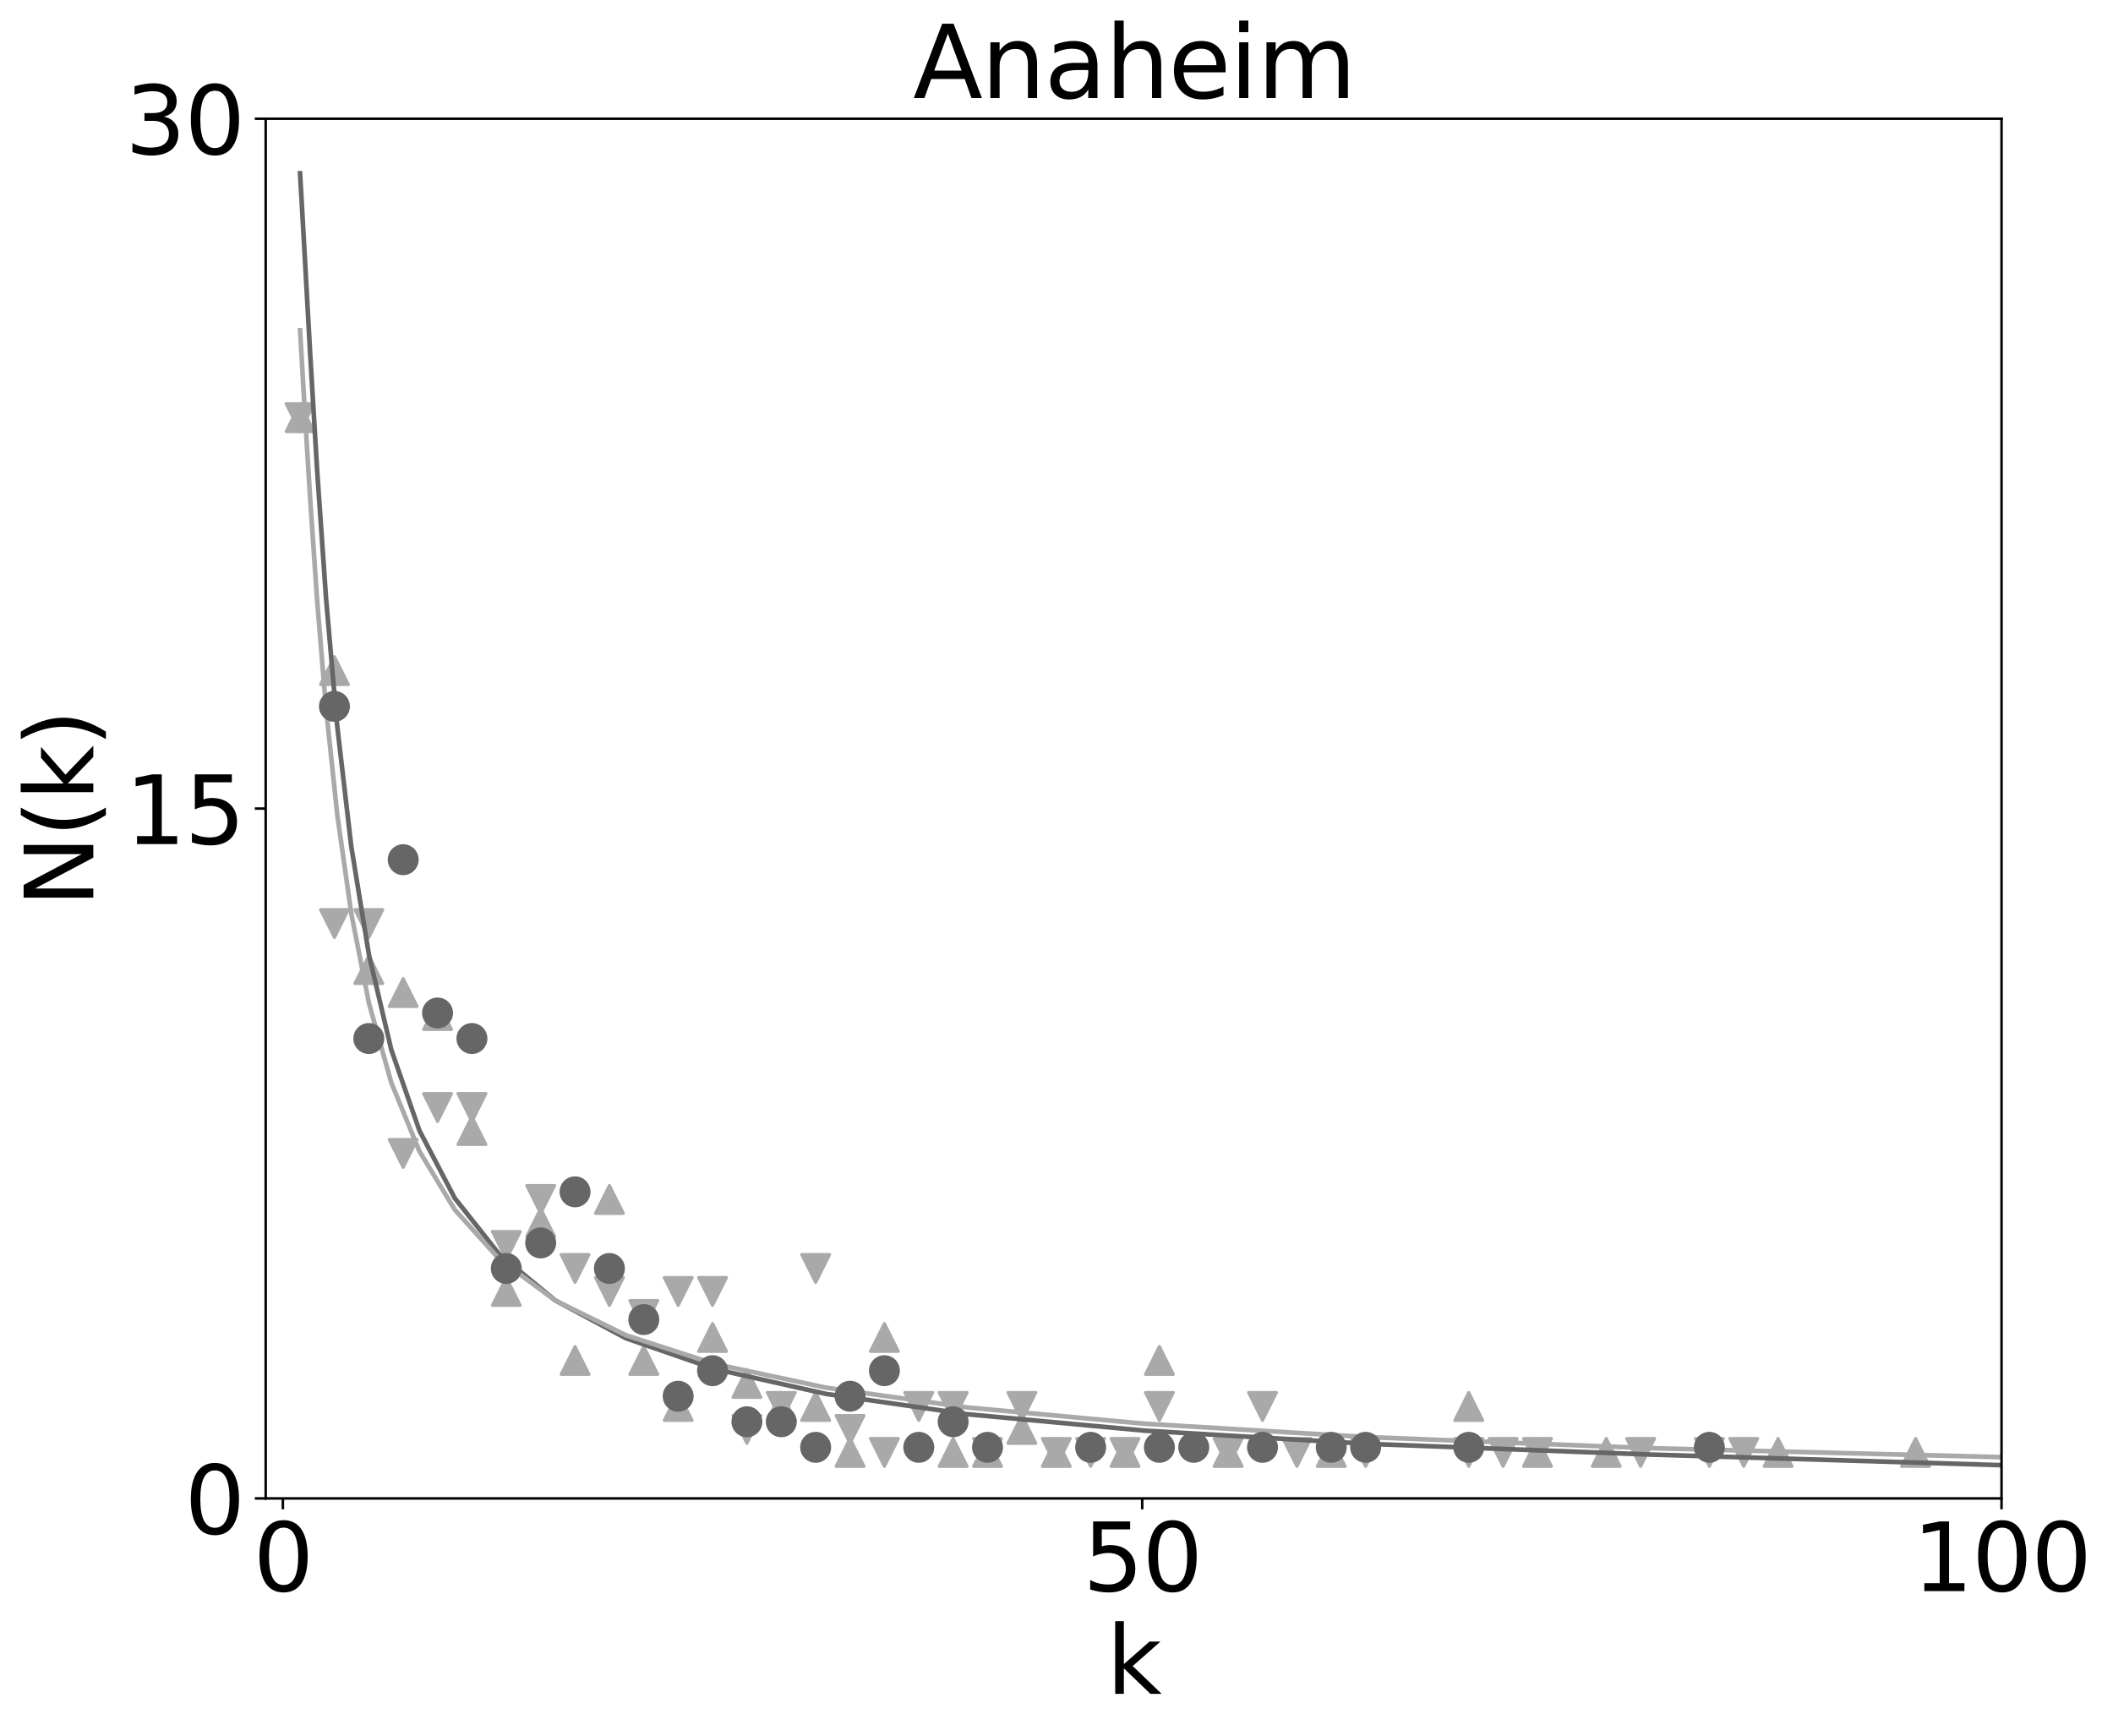 <?xml version="1.0" encoding="utf-8" standalone="no"?>
<!DOCTYPE svg PUBLIC "-//W3C//DTD SVG 1.1//EN"
  "http://www.w3.org/Graphics/SVG/1.1/DTD/svg11.dtd">
<svg xmlns:xlink="http://www.w3.org/1999/xlink" width="679.241pt" height="557.959pt" viewBox="0 0 679.241 557.959" xmlns="http://www.w3.org/2000/svg" version="1.1">
 <defs>
  <style type="text/css">*{stroke-linejoin: round; stroke-linecap: butt}</style>
 </defs>
 <g id="figure_1">
  <g id="patch_1">
   <path d="M 0 557.959 
L 679.241 557.959 
L 679.241 0 
L 0 0 
z
" style="fill: #ffffff"/>
  </g>
  <g id="axes_1">
   <g id="patch_2">
    <path d="M 85.409 481.69 
L 643.409 481.69 
L 643.409 38.17 
L 85.409 38.17 
z
" style="fill: #ffffff"/>
   </g>
   <g id="PathCollection_1">
    <defs>
     <path id="m95df683fc8" d="M 0 -4.472 
L -4.472 4.472 
L 4.472 4.472 
z
" style="stroke: #a9a9a9"/>
    </defs>
    <g clip-path="url(#pf38fac519e)">
     <use xlink:href="#m95df683fc8" x="96.459" y="134.266" style="fill: #a9a9a9; stroke: #a9a9a9"/>
     <use xlink:href="#m95df683fc8" x="107.508" y="215.578" style="fill: #a9a9a9; stroke: #a9a9a9"/>
     <use xlink:href="#m95df683fc8" x="118.558" y="311.674" style="fill: #a9a9a9; stroke: #a9a9a9"/>
     <use xlink:href="#m95df683fc8" x="129.607" y="319.066" style="fill: #a9a9a9; stroke: #a9a9a9"/>
     <use xlink:href="#m95df683fc8" x="140.657" y="326.458" style="fill: #a9a9a9; stroke: #a9a9a9"/>
     <use xlink:href="#m95df683fc8" x="151.706" y="363.418" style="fill: #a9a9a9; stroke: #a9a9a9"/>
     <use xlink:href="#m95df683fc8" x="162.756" y="415.162" style="fill: #a9a9a9; stroke: #a9a9a9"/>
     <use xlink:href="#m95df683fc8" x="173.805" y="392.986" style="fill: #a9a9a9; stroke: #a9a9a9"/>
     <use xlink:href="#m95df683fc8" x="184.855" y="437.338" style="fill: #a9a9a9; stroke: #a9a9a9"/>
     <use xlink:href="#m95df683fc8" x="195.904" y="385.594" style="fill: #a9a9a9; stroke: #a9a9a9"/>
     <use xlink:href="#m95df683fc8" x="206.954" y="437.338" style="fill: #a9a9a9; stroke: #a9a9a9"/>
     <use xlink:href="#m95df683fc8" x="218.003" y="452.122" style="fill: #a9a9a9; stroke: #a9a9a9"/>
     <use xlink:href="#m95df683fc8" x="229.053" y="429.946" style="fill: #a9a9a9; stroke: #a9a9a9"/>
     <use xlink:href="#m95df683fc8" x="240.102" y="444.73" style="fill: #a9a9a9; stroke: #a9a9a9"/>
     <use xlink:href="#m95df683fc8" x="251.152" y="452.122" style="fill: #a9a9a9; stroke: #a9a9a9"/>
     <use xlink:href="#m95df683fc8" x="262.201" y="452.122" style="fill: #a9a9a9; stroke: #a9a9a9"/>
     <use xlink:href="#m95df683fc8" x="273.251" y="466.906" style="fill: #a9a9a9; stroke: #a9a9a9"/>
     <use xlink:href="#m95df683fc8" x="284.3" y="429.946" style="fill: #a9a9a9; stroke: #a9a9a9"/>
     <use xlink:href="#m95df683fc8" x="306.399" y="466.906" style="fill: #a9a9a9; stroke: #a9a9a9"/>
     <use xlink:href="#m95df683fc8" x="317.449" y="466.906" style="fill: #a9a9a9; stroke: #a9a9a9"/>
     <use xlink:href="#m95df683fc8" x="328.498" y="459.514" style="fill: #a9a9a9; stroke: #a9a9a9"/>
     <use xlink:href="#m95df683fc8" x="339.548" y="466.906" style="fill: #a9a9a9; stroke: #a9a9a9"/>
     <use xlink:href="#m95df683fc8" x="361.647" y="466.906" style="fill: #a9a9a9; stroke: #a9a9a9"/>
     <use xlink:href="#m95df683fc8" x="372.697" y="437.338" style="fill: #a9a9a9; stroke: #a9a9a9"/>
     <use xlink:href="#m95df683fc8" x="394.796" y="466.906" style="fill: #a9a9a9; stroke: #a9a9a9"/>
     <use xlink:href="#m95df683fc8" x="427.944" y="466.906" style="fill: #a9a9a9; stroke: #a9a9a9"/>
     <use xlink:href="#m95df683fc8" x="472.142" y="452.122" style="fill: #a9a9a9; stroke: #a9a9a9"/>
     <use xlink:href="#m95df683fc8" x="494.241" y="466.906" style="fill: #a9a9a9; stroke: #a9a9a9"/>
     <use xlink:href="#m95df683fc8" x="516.34" y="466.906" style="fill: #a9a9a9; stroke: #a9a9a9"/>
     <use xlink:href="#m95df683fc8" x="571.588" y="466.906" style="fill: #a9a9a9; stroke: #a9a9a9"/>
     <use xlink:href="#m95df683fc8" x="615.786" y="466.906" style="fill: #a9a9a9; stroke: #a9a9a9"/>
    </g>
   </g>
   <g id="PathCollection_2">
    <defs>
     <path id="m3a8cd57420" d="M -0 4.472 
L 4.472 -4.472 
L -4.472 -4.472 
z
" style="stroke: #a9a9a9"/>
    </defs>
    <g clip-path="url(#pf38fac519e)">
     <use xlink:href="#m3a8cd57420" x="96.459" y="134.266" style="fill: #a9a9a9; stroke: #a9a9a9"/>
     <use xlink:href="#m3a8cd57420" x="107.508" y="296.89" style="fill: #a9a9a9; stroke: #a9a9a9"/>
     <use xlink:href="#m3a8cd57420" x="118.558" y="296.89" style="fill: #a9a9a9; stroke: #a9a9a9"/>
     <use xlink:href="#m3a8cd57420" x="129.607" y="370.81" style="fill: #a9a9a9; stroke: #a9a9a9"/>
     <use xlink:href="#m3a8cd57420" x="140.657" y="356.026" style="fill: #a9a9a9; stroke: #a9a9a9"/>
     <use xlink:href="#m3a8cd57420" x="151.706" y="356.026" style="fill: #a9a9a9; stroke: #a9a9a9"/>
     <use xlink:href="#m3a8cd57420" x="162.756" y="400.378" style="fill: #a9a9a9; stroke: #a9a9a9"/>
     <use xlink:href="#m3a8cd57420" x="173.805" y="385.594" style="fill: #a9a9a9; stroke: #a9a9a9"/>
     <use xlink:href="#m3a8cd57420" x="184.855" y="407.77" style="fill: #a9a9a9; stroke: #a9a9a9"/>
     <use xlink:href="#m3a8cd57420" x="195.904" y="415.162" style="fill: #a9a9a9; stroke: #a9a9a9"/>
     <use xlink:href="#m3a8cd57420" x="206.954" y="422.554" style="fill: #a9a9a9; stroke: #a9a9a9"/>
     <use xlink:href="#m3a8cd57420" x="218.003" y="415.162" style="fill: #a9a9a9; stroke: #a9a9a9"/>
     <use xlink:href="#m3a8cd57420" x="229.053" y="415.162" style="fill: #a9a9a9; stroke: #a9a9a9"/>
     <use xlink:href="#m3a8cd57420" x="240.102" y="459.514" style="fill: #a9a9a9; stroke: #a9a9a9"/>
     <use xlink:href="#m3a8cd57420" x="251.152" y="452.122" style="fill: #a9a9a9; stroke: #a9a9a9"/>
     <use xlink:href="#m3a8cd57420" x="262.201" y="407.77" style="fill: #a9a9a9; stroke: #a9a9a9"/>
     <use xlink:href="#m3a8cd57420" x="273.251" y="459.514" style="fill: #a9a9a9; stroke: #a9a9a9"/>
     <use xlink:href="#m3a8cd57420" x="284.3" y="466.906" style="fill: #a9a9a9; stroke: #a9a9a9"/>
     <use xlink:href="#m3a8cd57420" x="295.35" y="452.122" style="fill: #a9a9a9; stroke: #a9a9a9"/>
     <use xlink:href="#m3a8cd57420" x="306.399" y="452.122" style="fill: #a9a9a9; stroke: #a9a9a9"/>
     <use xlink:href="#m3a8cd57420" x="317.449" y="466.906" style="fill: #a9a9a9; stroke: #a9a9a9"/>
     <use xlink:href="#m3a8cd57420" x="328.498" y="452.122" style="fill: #a9a9a9; stroke: #a9a9a9"/>
     <use xlink:href="#m3a8cd57420" x="339.548" y="466.906" style="fill: #a9a9a9; stroke: #a9a9a9"/>
     <use xlink:href="#m3a8cd57420" x="350.597" y="466.906" style="fill: #a9a9a9; stroke: #a9a9a9"/>
     <use xlink:href="#m3a8cd57420" x="361.647" y="466.906" style="fill: #a9a9a9; stroke: #a9a9a9"/>
     <use xlink:href="#m3a8cd57420" x="372.697" y="452.122" style="fill: #a9a9a9; stroke: #a9a9a9"/>
     <use xlink:href="#m3a8cd57420" x="394.796" y="466.906" style="fill: #a9a9a9; stroke: #a9a9a9"/>
     <use xlink:href="#m3a8cd57420" x="405.845" y="452.122" style="fill: #a9a9a9; stroke: #a9a9a9"/>
     <use xlink:href="#m3a8cd57420" x="416.895" y="466.906" style="fill: #a9a9a9; stroke: #a9a9a9"/>
     <use xlink:href="#m3a8cd57420" x="438.994" y="466.906" style="fill: #a9a9a9; stroke: #a9a9a9"/>
     <use xlink:href="#m3a8cd57420" x="472.142" y="466.906" style="fill: #a9a9a9; stroke: #a9a9a9"/>
     <use xlink:href="#m3a8cd57420" x="483.192" y="466.906" style="fill: #a9a9a9; stroke: #a9a9a9"/>
     <use xlink:href="#m3a8cd57420" x="494.241" y="466.906" style="fill: #a9a9a9; stroke: #a9a9a9"/>
     <use xlink:href="#m3a8cd57420" x="527.39" y="466.906" style="fill: #a9a9a9; stroke: #a9a9a9"/>
     <use xlink:href="#m3a8cd57420" x="549.489" y="466.906" style="fill: #a9a9a9; stroke: #a9a9a9"/>
     <use xlink:href="#m3a8cd57420" x="560.538" y="466.906" style="fill: #a9a9a9; stroke: #a9a9a9"/>
     <use xlink:href="#m3a8cd57420" x="671.033" y="466.906" style="fill: #a9a9a9; stroke: #a9a9a9"/>
    </g>
   </g>
   <g id="matplotlib.axis_1">
    <g id="xtick_1">
     <g id="line2d_1">
      <defs>
       <path id="m6fc25feb96" d="M 0 0 
L 0 3.5 
" style="stroke: #000000; stroke-width: 0.8"/>
      </defs>
      <g>
       <use xlink:href="#m6fc25feb96" x="90.934" y="481.69" style="stroke: #000000; stroke-width: 0.8"/>
      </g>
     </g>
     <g id="text_1">
      <!-- 0 -->
      <g transform="translate(81.39 511.485) scale(0.3 -0.3)">
       <defs>
        <path id="DejaVuSans-30" d="M 2034 4250 
Q 1547 4250 1301 3770 
Q 1056 3291 1056 2328 
Q 1056 1369 1301 889 
Q 1547 409 2034 409 
Q 2525 409 2770 889 
Q 3016 1369 3016 2328 
Q 3016 3291 2770 3770 
Q 2525 4250 2034 4250 
z
M 2034 4750 
Q 2819 4750 3233 4129 
Q 3647 3509 3647 2328 
Q 3647 1150 3233 529 
Q 2819 -91 2034 -91 
Q 1250 -91 836 529 
Q 422 1150 422 2328 
Q 422 3509 836 4129 
Q 1250 4750 2034 4750 
z
" transform="scale(0.016)"/>
       </defs>
       <use xlink:href="#DejaVuSans-30"/>
      </g>
     </g>
    </g>
    <g id="xtick_2">
     <g id="line2d_2">
      <g>
       <use xlink:href="#m6fc25feb96" x="367.172" y="481.69" style="stroke: #000000; stroke-width: 0.8"/>
      </g>
     </g>
     <g id="text_2">
      <!-- 50 -->
      <g transform="translate(348.084 511.485) scale(0.3 -0.3)">
       <defs>
        <path id="DejaVuSans-35" d="M 691 4666 
L 3169 4666 
L 3169 4134 
L 1269 4134 
L 1269 2991 
Q 1406 3038 1543 3061 
Q 1681 3084 1819 3084 
Q 2600 3084 3056 2656 
Q 3513 2228 3513 1497 
Q 3513 744 3044 326 
Q 2575 -91 1722 -91 
Q 1428 -91 1123 -41 
Q 819 9 494 109 
L 494 744 
Q 775 591 1075 516 
Q 1375 441 1709 441 
Q 2250 441 2565 725 
Q 2881 1009 2881 1497 
Q 2881 1984 2565 2268 
Q 2250 2553 1709 2553 
Q 1456 2553 1204 2497 
Q 953 2441 691 2322 
L 691 4666 
z
" transform="scale(0.016)"/>
       </defs>
       <use xlink:href="#DejaVuSans-35"/>
       <use xlink:href="#DejaVuSans-30" transform="translate(63.623 0)"/>
      </g>
     </g>
    </g>
    <g id="xtick_3">
     <g id="line2d_3">
      <g>
       <use xlink:href="#m6fc25feb96" x="643.409" y="481.69" style="stroke: #000000; stroke-width: 0.8"/>
      </g>
     </g>
     <g id="text_3">
      <!-- 100 -->
      <g transform="translate(614.778 511.485) scale(0.3 -0.3)">
       <defs>
        <path id="DejaVuSans-31" d="M 794 531 
L 1825 531 
L 1825 4091 
L 703 3866 
L 703 4441 
L 1819 4666 
L 2450 4666 
L 2450 531 
L 3481 531 
L 3481 0 
L 794 0 
L 794 531 
z
" transform="scale(0.016)"/>
       </defs>
       <use xlink:href="#DejaVuSans-31"/>
       <use xlink:href="#DejaVuSans-30" transform="translate(63.623 0)"/>
       <use xlink:href="#DejaVuSans-30" transform="translate(127.246 0)"/>
      </g>
     </g>
    </g>
    <g id="text_4">
     <!-- $\mathrm{k}$ -->
     <g transform="translate(355.709 544.52) scale(0.3 -0.3)">
      <defs>
       <path id="DejaVuSans-6b" d="M 581 4863 
L 1159 4863 
L 1159 1991 
L 2875 3500 
L 3609 3500 
L 1753 1863 
L 3688 0 
L 2938 0 
L 1159 1709 
L 1159 0 
L 581 0 
L 581 4863 
z
" transform="scale(0.016)"/>
      </defs>
      <use xlink:href="#DejaVuSans-6b" transform="translate(0 0.016)"/>
     </g>
    </g>
   </g>
   <g id="matplotlib.axis_2">
    <g id="ytick_1">
     <g id="line2d_4">
      <defs>
       <path id="m12b0083366" d="M 0 0 
L -3.5 0 
" style="stroke: #000000; stroke-width: 0.8"/>
      </defs>
      <g>
       <use xlink:href="#m12b0083366" x="85.409" y="481.69" style="stroke: #000000; stroke-width: 0.8"/>
      </g>
     </g>
     <g id="text_5">
      <!-- 0 -->
      <g transform="translate(59.322 493.088) scale(0.3 -0.3)">
       <use xlink:href="#DejaVuSans-30"/>
      </g>
     </g>
    </g>
    <g id="ytick_2">
     <g id="line2d_5">
      <g>
       <use xlink:href="#m12b0083366" x="85.409" y="259.93" style="stroke: #000000; stroke-width: 0.8"/>
      </g>
     </g>
     <g id="text_6">
      <!-- 15 -->
      <g transform="translate(40.234 271.328) scale(0.3 -0.3)">
       <use xlink:href="#DejaVuSans-31"/>
       <use xlink:href="#DejaVuSans-35" transform="translate(63.623 0)"/>
      </g>
     </g>
    </g>
    <g id="ytick_3">
     <g id="line2d_6">
      <g>
       <use xlink:href="#m12b0083366" x="85.409" y="38.17" style="stroke: #000000; stroke-width: 0.8"/>
      </g>
     </g>
     <g id="text_7">
      <!-- 30 -->
      <g transform="translate(40.234 49.568) scale(0.3 -0.3)">
       <defs>
        <path id="DejaVuSans-33" d="M 2597 2516 
Q 3050 2419 3304 2112 
Q 3559 1806 3559 1356 
Q 3559 666 3084 287 
Q 2609 -91 1734 -91 
Q 1441 -91 1130 -33 
Q 819 25 488 141 
L 488 750 
Q 750 597 1062 519 
Q 1375 441 1716 441 
Q 2309 441 2620 675 
Q 2931 909 2931 1356 
Q 2931 1769 2642 2001 
Q 2353 2234 1838 2234 
L 1294 2234 
L 1294 2753 
L 1863 2753 
Q 2328 2753 2575 2939 
Q 2822 3125 2822 3475 
Q 2822 3834 2567 4026 
Q 2313 4219 1838 4219 
Q 1578 4219 1281 4162 
Q 984 4106 628 3988 
L 628 4550 
Q 988 4650 1302 4700 
Q 1616 4750 1894 4750 
Q 2613 4750 3031 4423 
Q 3450 4097 3450 3541 
Q 3450 3153 3228 2886 
Q 3006 2619 2597 2516 
z
" transform="scale(0.016)"/>
       </defs>
       <use xlink:href="#DejaVuSans-33"/>
       <use xlink:href="#DejaVuSans-30" transform="translate(63.623 0)"/>
      </g>
     </g>
    </g>
    <g id="text_8">
     <!-- $\mathrm{N}( \mathrm{k} )$ -->
     <g transform="translate(29.995 291.58) rotate(-90) scale(0.3 -0.3)">
      <defs>
       <path id="DejaVuSans-4e" d="M 628 4666 
L 1478 4666 
L 3547 763 
L 3547 4666 
L 4159 4666 
L 4159 0 
L 3309 0 
L 1241 3903 
L 1241 0 
L 628 0 
L 628 4666 
z
" transform="scale(0.016)"/>
       <path id="DejaVuSans-28" d="M 1984 4856 
Q 1566 4138 1362 3434 
Q 1159 2731 1159 2009 
Q 1159 1288 1364 580 
Q 1569 -128 1984 -844 
L 1484 -844 
Q 1016 -109 783 600 
Q 550 1309 550 2009 
Q 550 2706 781 3412 
Q 1013 4119 1484 4856 
L 1984 4856 
z
" transform="scale(0.016)"/>
       <path id="DejaVuSans-29" d="M 513 4856 
L 1013 4856 
Q 1481 4119 1714 3412 
Q 1947 2706 1947 2009 
Q 1947 1309 1714 600 
Q 1481 -109 1013 -844 
L 513 -844 
Q 928 -128 1133 580 
Q 1338 1288 1338 2009 
Q 1338 2731 1133 3434 
Q 928 4138 513 4856 
z
" transform="scale(0.016)"/>
      </defs>
      <use xlink:href="#DejaVuSans-4e" transform="translate(0 0.016)"/>
      <use xlink:href="#DejaVuSans-28" transform="translate(74.805 0.016)"/>
      <use xlink:href="#DejaVuSans-6b" transform="translate(113.818 0.016)"/>
      <use xlink:href="#DejaVuSans-29" transform="translate(171.729 0.016)"/>
     </g>
    </g>
   </g>
   <g id="line2d_7">
    <path d="M 96.459 55.693 
L 97.889 80.995 
L 99.69 113.396 
L 101.957 151.384 
L 104.812 192.371 
L 108.405 233.44 
L 112.929 272.172 
L 118.623 307.066 
L 125.793 337.489 
L 134.819 363.415 
L 146.182 385.161 
L 160.487 403.198 
L 178.496 418.041 
L 201.167 430.186 
L 229.71 440.081 
L 265.642 448.117 
L 310.878 454.627 
L 367.828 459.892 
L 439.522 464.143 
L 529.781 467.573 
L 643.409 471.004 
L 680.241 473.301 
" clip-path="url(#pf38fac519e)" style="fill: none; stroke: #666666; stroke-width: 1.5; stroke-linecap: square"/>
   </g>
   <g id="line2d_8">
    <path d="M 96.459 106.177 
L 97.889 130.679 
L 99.69 160.184 
L 101.957 193.226 
L 104.812 227.774 
L 108.405 261.792 
L 112.929 293.711 
L 118.623 322.595 
L 125.793 348.054 
L 134.819 370.076 
L 146.182 388.871 
L 160.487 404.755 
L 178.496 418.083 
L 201.167 429.207 
L 229.71 438.454 
L 265.642 446.116 
L 310.878 452.449 
L 367.828 457.674 
L 439.522 461.978 
L 529.781 465.518 
L 643.409 468.429 
L 680.241 469.058 
" clip-path="url(#pf38fac519e)" style="fill: none; stroke: #a9a9a9; stroke-width: 1.5; stroke-linecap: square"/>
   </g>
   <g id="patch_3">
    <path d="M 85.409 481.69 
L 85.409 38.17 
" style="fill: none; stroke: #000000; stroke-width: 0.8; stroke-linejoin: miter; stroke-linecap: square"/>
   </g>
   <g id="patch_4">
    <path d="M 643.409 481.69 
L 643.409 38.17 
" style="fill: none; stroke: #000000; stroke-width: 0.8; stroke-linejoin: miter; stroke-linecap: square"/>
   </g>
   <g id="patch_5">
    <path d="M 85.409 481.69 
L 643.409 481.69 
" style="fill: none; stroke: #000000; stroke-width: 0.8; stroke-linejoin: miter; stroke-linecap: square"/>
   </g>
   <g id="patch_6">
    <path d="M 85.409 38.17 
L 643.409 38.17 
" style="fill: none; stroke: #000000; stroke-width: 0.8; stroke-linejoin: miter; stroke-linecap: square"/>
   </g>
   <g id="text_9">
    <!-- Anaheim -->
    <g transform="translate(293.504 31.515) scale(0.32 -0.32)">
     <defs>
      <path id="DejaVuSans-41" d="M 2188 4044 
L 1331 1722 
L 3047 1722 
L 2188 4044 
z
M 1831 4666 
L 2547 4666 
L 4325 0 
L 3669 0 
L 3244 1197 
L 1141 1197 
L 716 0 
L 50 0 
L 1831 4666 
z
" transform="scale(0.016)"/>
      <path id="DejaVuSans-6e" d="M 3513 2113 
L 3513 0 
L 2938 0 
L 2938 2094 
Q 2938 2591 2744 2837 
Q 2550 3084 2163 3084 
Q 1697 3084 1428 2787 
Q 1159 2491 1159 1978 
L 1159 0 
L 581 0 
L 581 3500 
L 1159 3500 
L 1159 2956 
Q 1366 3272 1645 3428 
Q 1925 3584 2291 3584 
Q 2894 3584 3203 3211 
Q 3513 2838 3513 2113 
z
" transform="scale(0.016)"/>
      <path id="DejaVuSans-61" d="M 2194 1759 
Q 1497 1759 1228 1600 
Q 959 1441 959 1056 
Q 959 750 1161 570 
Q 1363 391 1709 391 
Q 2188 391 2477 730 
Q 2766 1069 2766 1631 
L 2766 1759 
L 2194 1759 
z
M 3341 1997 
L 3341 0 
L 2766 0 
L 2766 531 
Q 2569 213 2275 61 
Q 1981 -91 1556 -91 
Q 1019 -91 701 211 
Q 384 513 384 1019 
Q 384 1609 779 1909 
Q 1175 2209 1959 2209 
L 2766 2209 
L 2766 2266 
Q 2766 2663 2505 2880 
Q 2244 3097 1772 3097 
Q 1472 3097 1187 3025 
Q 903 2953 641 2809 
L 641 3341 
Q 956 3463 1253 3523 
Q 1550 3584 1831 3584 
Q 2591 3584 2966 3190 
Q 3341 2797 3341 1997 
z
" transform="scale(0.016)"/>
      <path id="DejaVuSans-68" d="M 3513 2113 
L 3513 0 
L 2938 0 
L 2938 2094 
Q 2938 2591 2744 2837 
Q 2550 3084 2163 3084 
Q 1697 3084 1428 2787 
Q 1159 2491 1159 1978 
L 1159 0 
L 581 0 
L 581 4863 
L 1159 4863 
L 1159 2956 
Q 1366 3272 1645 3428 
Q 1925 3584 2291 3584 
Q 2894 3584 3203 3211 
Q 3513 2838 3513 2113 
z
" transform="scale(0.016)"/>
      <path id="DejaVuSans-65" d="M 3597 1894 
L 3597 1613 
L 953 1613 
Q 991 1019 1311 708 
Q 1631 397 2203 397 
Q 2534 397 2845 478 
Q 3156 559 3463 722 
L 3463 178 
Q 3153 47 2828 -22 
Q 2503 -91 2169 -91 
Q 1331 -91 842 396 
Q 353 884 353 1716 
Q 353 2575 817 3079 
Q 1281 3584 2069 3584 
Q 2775 3584 3186 3129 
Q 3597 2675 3597 1894 
z
M 3022 2063 
Q 3016 2534 2758 2815 
Q 2500 3097 2075 3097 
Q 1594 3097 1305 2825 
Q 1016 2553 972 2059 
L 3022 2063 
z
" transform="scale(0.016)"/>
      <path id="DejaVuSans-69" d="M 603 3500 
L 1178 3500 
L 1178 0 
L 603 0 
L 603 3500 
z
M 603 4863 
L 1178 4863 
L 1178 4134 
L 603 4134 
L 603 4863 
z
" transform="scale(0.016)"/>
      <path id="DejaVuSans-6d" d="M 3328 2828 
Q 3544 3216 3844 3400 
Q 4144 3584 4550 3584 
Q 5097 3584 5394 3201 
Q 5691 2819 5691 2113 
L 5691 0 
L 5113 0 
L 5113 2094 
Q 5113 2597 4934 2840 
Q 4756 3084 4391 3084 
Q 3944 3084 3684 2787 
Q 3425 2491 3425 1978 
L 3425 0 
L 2847 0 
L 2847 2094 
Q 2847 2600 2669 2842 
Q 2491 3084 2119 3084 
Q 1678 3084 1418 2786 
Q 1159 2488 1159 1978 
L 1159 0 
L 581 0 
L 581 3500 
L 1159 3500 
L 1159 2956 
Q 1356 3278 1631 3431 
Q 1906 3584 2284 3584 
Q 2666 3584 2933 3390 
Q 3200 3197 3328 2828 
z
" transform="scale(0.016)"/>
     </defs>
     <use xlink:href="#DejaVuSans-41"/>
     <use xlink:href="#DejaVuSans-6e" transform="translate(68.408 0)"/>
     <use xlink:href="#DejaVuSans-61" transform="translate(131.787 0)"/>
     <use xlink:href="#DejaVuSans-68" transform="translate(193.066 0)"/>
     <use xlink:href="#DejaVuSans-65" transform="translate(256.445 0)"/>
     <use xlink:href="#DejaVuSans-69" transform="translate(317.969 0)"/>
     <use xlink:href="#DejaVuSans-6d" transform="translate(345.752 0)"/>
    </g>
   </g>
   <g id="PathCollection_3">
    <defs>
     <path id="m1bcb616f7b" d="M 0 4.472 
C 1.186 4.472 2.324 4.001 3.162 3.162 
C 4.001 2.324 4.472 1.186 4.472 0 
C 4.472 -1.186 4.001 -2.324 3.162 -3.162 
C 2.324 -4.001 1.186 -4.472 0 -4.472 
C -1.186 -4.472 -2.324 -4.001 -3.162 -3.162 
C -4.001 -2.324 -4.472 -1.186 -4.472 0 
C -4.472 1.186 -4.001 2.324 -3.162 3.162 
C -2.324 4.001 -1.186 4.472 0 4.472 
z
" style="stroke: #666666"/>
    </defs>
    <g clip-path="url(#pf38fac519e)">
     <use xlink:href="#m1bcb616f7b" x="96.459" y="21.743" style="fill: #666666; stroke: #666666"/>
     <use xlink:href="#m1bcb616f7b" x="107.508" y="227.077" style="fill: #666666; stroke: #666666"/>
     <use xlink:href="#m1bcb616f7b" x="118.558" y="333.85" style="fill: #666666; stroke: #666666"/>
     <use xlink:href="#m1bcb616f7b" x="129.607" y="276.357" style="fill: #666666; stroke: #666666"/>
     <use xlink:href="#m1bcb616f7b" x="140.657" y="325.637" style="fill: #666666; stroke: #666666"/>
     <use xlink:href="#m1bcb616f7b" x="151.706" y="333.85" style="fill: #666666; stroke: #666666"/>
     <use xlink:href="#m1bcb616f7b" x="162.756" y="407.77" style="fill: #666666; stroke: #666666"/>
     <use xlink:href="#m1bcb616f7b" x="173.805" y="399.557" style="fill: #666666; stroke: #666666"/>
     <use xlink:href="#m1bcb616f7b" x="184.855" y="383.13" style="fill: #666666; stroke: #666666"/>
     <use xlink:href="#m1bcb616f7b" x="195.904" y="407.77" style="fill: #666666; stroke: #666666"/>
     <use xlink:href="#m1bcb616f7b" x="206.954" y="424.197" style="fill: #666666; stroke: #666666"/>
     <use xlink:href="#m1bcb616f7b" x="218.003" y="448.837" style="fill: #666666; stroke: #666666"/>
     <use xlink:href="#m1bcb616f7b" x="229.053" y="440.623" style="fill: #666666; stroke: #666666"/>
     <use xlink:href="#m1bcb616f7b" x="240.102" y="457.05" style="fill: #666666; stroke: #666666"/>
     <use xlink:href="#m1bcb616f7b" x="251.152" y="457.05" style="fill: #666666; stroke: #666666"/>
     <use xlink:href="#m1bcb616f7b" x="262.201" y="465.263" style="fill: #666666; stroke: #666666"/>
     <use xlink:href="#m1bcb616f7b" x="273.251" y="448.837" style="fill: #666666; stroke: #666666"/>
     <use xlink:href="#m1bcb616f7b" x="284.3" y="440.623" style="fill: #666666; stroke: #666666"/>
     <use xlink:href="#m1bcb616f7b" x="295.35" y="465.263" style="fill: #666666; stroke: #666666"/>
     <use xlink:href="#m1bcb616f7b" x="306.399" y="457.05" style="fill: #666666; stroke: #666666"/>
     <use xlink:href="#m1bcb616f7b" x="317.449" y="465.263" style="fill: #666666; stroke: #666666"/>
     <use xlink:href="#m1bcb616f7b" x="350.597" y="465.263" style="fill: #666666; stroke: #666666"/>
     <use xlink:href="#m1bcb616f7b" x="372.697" y="465.263" style="fill: #666666; stroke: #666666"/>
     <use xlink:href="#m1bcb616f7b" x="383.746" y="465.263" style="fill: #666666; stroke: #666666"/>
     <use xlink:href="#m1bcb616f7b" x="405.845" y="465.263" style="fill: #666666; stroke: #666666"/>
     <use xlink:href="#m1bcb616f7b" x="427.944" y="465.263" style="fill: #666666; stroke: #666666"/>
     <use xlink:href="#m1bcb616f7b" x="438.994" y="465.263" style="fill: #666666; stroke: #666666"/>
     <use xlink:href="#m1bcb616f7b" x="472.142" y="465.263" style="fill: #666666; stroke: #666666"/>
     <use xlink:href="#m1bcb616f7b" x="549.489" y="465.263" style="fill: #666666; stroke: #666666"/>
     <use xlink:href="#m1bcb616f7b" x="648.934" y="465.263" style="fill: #666666; stroke: #666666"/>
    </g>
   </g>
  </g>
 </g>
 <defs>
  <clipPath id="pf38fac519e">
   <rect x="85.409" y="38.17" width="558" height="443.52"/>
  </clipPath>
 </defs>
</svg>
